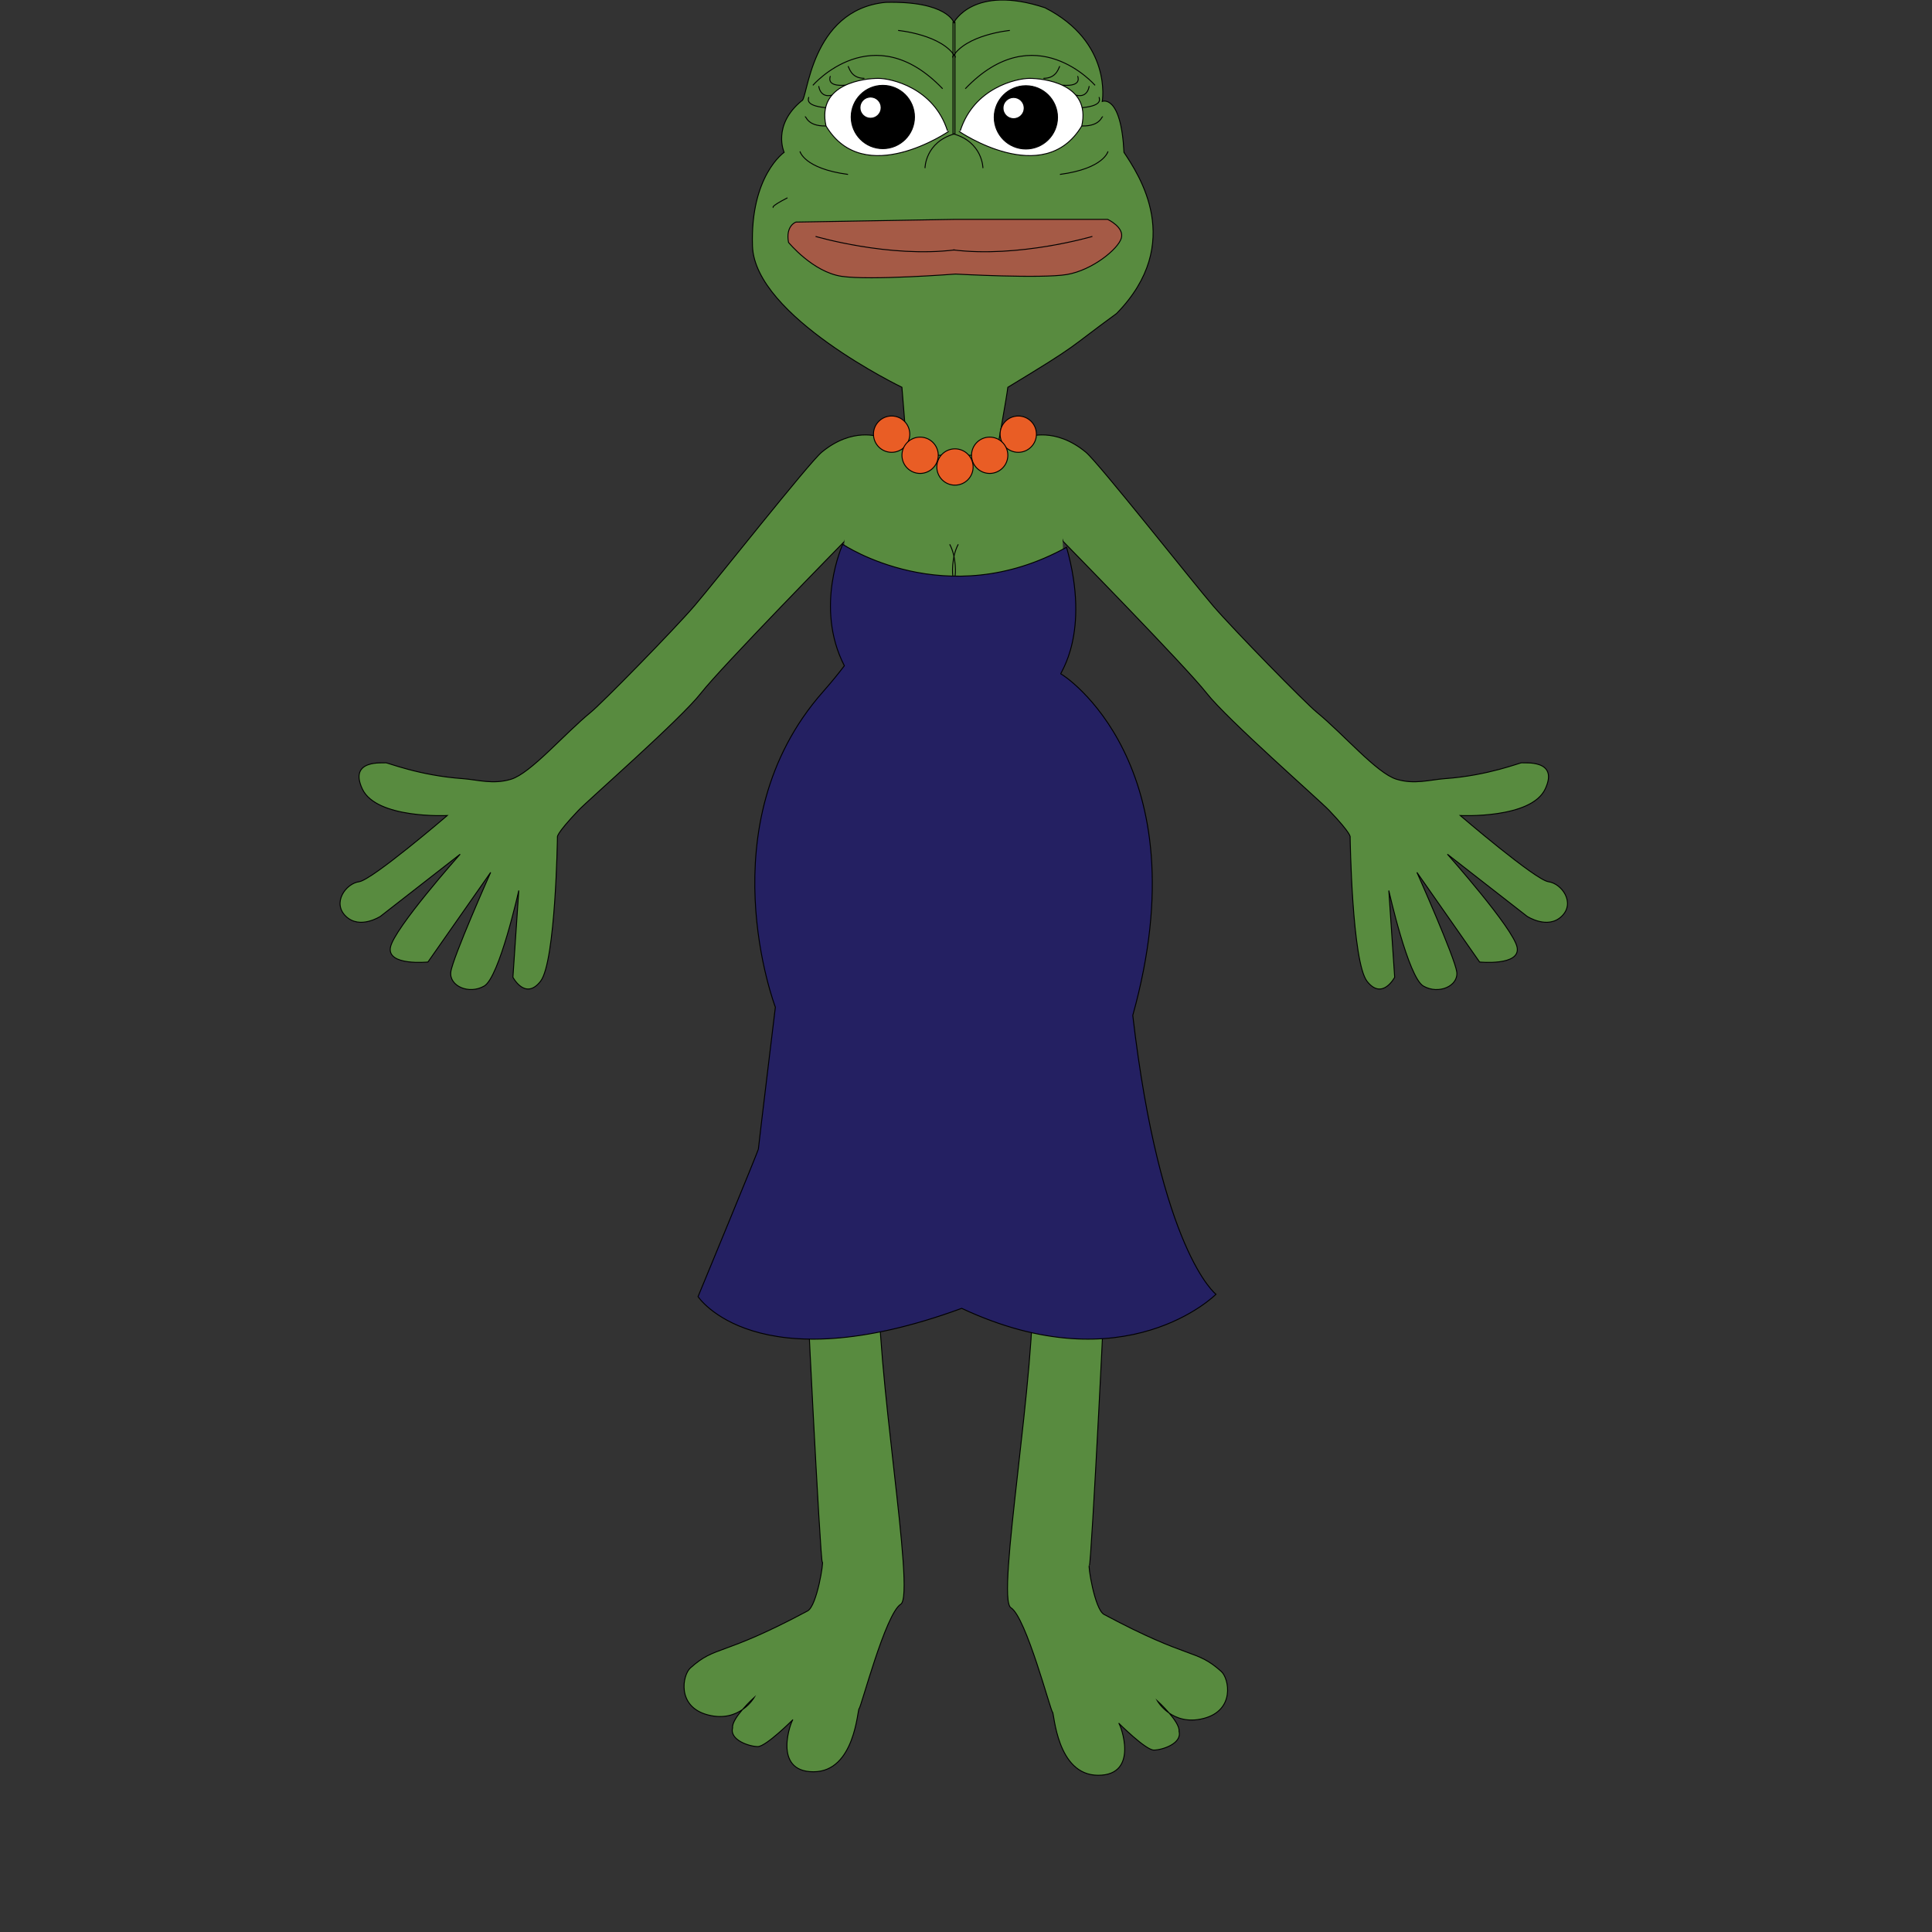 <svg width="300" height="300" viewBox="0 0 300 300" fill="none" xmlns="http://www.w3.org/2000/svg">
<rect x="0" y="0" width="300" height="300" fill="#333333" stroke="none"/>
<g clip-path="url(#clip0_1306_3433)">
<path d="M132.046 81.239L131.137 84.058C131.137 84.058 112.038 103.535 108.848 107.623C105.655 111.71 91.409 124.168 89.834 125.817C86.196 129.637 86.559 130.001 86.559 130.001C86.559 130.001 86.285 149.379 83.922 152.383C81.56 155.387 79.646 151.745 79.646 151.745L80.555 138.279C80.555 138.279 77.551 151.745 75.188 153.11C72.822 154.474 69.729 153.11 70.004 150.925C70.278 148.741 76.19 135.46 76.19 135.46L66.447 149.382C66.447 149.382 60.079 150.02 60.625 147.109C61.17 144.198 71.45 132.641 71.45 132.641L59.078 142.284C59.078 142.284 55.892 144.376 53.712 142.284C51.531 140.192 53.712 137.188 55.75 136.917C57.788 136.647 69.451 126.637 69.451 126.637C69.451 126.637 58.444 127.182 56.26 122.503C54.075 117.825 59.627 118.537 59.898 118.448C60.101 118.381 65.065 120.426 71.817 120.903C74.162 121.071 76.553 121.862 79.368 120.996C82.443 120.048 87.585 113.994 91.74 110.595C93.554 109.112 104.615 97.823 107.843 94.064C111.072 90.305 125.636 71.846 127.585 70.228C132.406 66.227 136.593 67.862 136.593 67.862L132.046 81.239Z" fill="#588B3F" stroke="black" stroke-width="0.146" stroke-miterlimit="10"/>
<path d="M164.163 81.243L165.072 84.061C165.072 84.061 184.172 103.539 187.361 107.626C190.554 111.713 204.801 124.171 206.376 125.821C210.014 129.641 209.65 130.004 209.65 130.004C209.65 130.004 209.925 149.382 212.287 152.386C214.653 155.39 216.563 151.748 216.563 151.748L215.655 138.282C215.655 138.282 218.659 151.748 221.021 153.113C223.387 154.478 226.48 153.113 226.206 150.929C225.932 148.744 220.02 135.464 220.02 135.464L229.755 149.382C229.755 149.382 236.123 150.02 235.578 147.109C235.033 144.198 224.752 132.641 224.752 132.641L237.124 142.284C237.124 142.284 240.31 144.376 242.491 142.284C244.675 140.192 242.491 137.188 240.452 136.917C238.414 136.647 226.751 126.637 226.751 126.637C226.751 126.637 237.759 127.182 239.943 122.503C242.127 117.825 236.575 118.537 236.305 118.448C236.102 118.381 231.138 120.426 224.385 120.904C222.04 121.071 219.649 121.862 216.834 120.996C213.759 120.048 208.617 113.994 204.462 110.595C202.648 109.112 191.587 97.823 188.359 94.064C185.131 90.305 170.567 71.846 168.618 70.228C163.796 66.227 159.609 67.862 159.609 67.862L164.163 81.243Z" fill="#588B3F" stroke="black" stroke-width="0.146" stroke-miterlimit="10"/>
<path d="M150.052 92.804C150.052 92.804 164.249 89.469 164.883 86.999C165.517 84.53 165.339 95.808 164.883 79.976C164.427 64.143 150.508 67.422 150.508 67.422L135.132 68.241C135.132 68.241 128.49 76.975 130.4 80.795C132.31 84.615 130.856 78.917 131.127 86.999C131.401 95.077 150.052 92.804 150.052 92.804Z" fill="#588B3F"/>
<path d="M140.867 70.236L140.051 60.137C140.051 60.137 117.21 49.13 116.846 38.212C116.483 27.293 121.76 23.655 121.76 23.655C121.76 23.655 119.85 19.472 124.49 15.648C125.43 15.648 125.733 1.548 137.5 0.365C147.053 0.122 148.115 3.49 148.115 3.49C148.115 3.49 151.147 -2.486 162.258 1.202C172.752 6.54 171.163 15.744 171.163 15.744C171.163 15.744 174.074 14.561 174.531 23.659C176.776 27.055 184.084 37.731 173.38 48.681C165.433 54.475 168.01 53.164 156.496 60.141C156.364 61.413 154.697 70.696 154.697 70.696H141.266L140.867 70.236Z" fill="#588B3F" stroke="black" stroke-width="0.146" stroke-miterlimit="10"/>
<path d="M173.71 267.567C173.984 267.749 176.985 275.663 170.524 275.663C164.064 275.663 163.7 265.928 163.43 265.839C163.155 265.746 159.335 251.101 156.969 249.643C154.603 248.186 161.063 212.431 160.336 198.056C159.61 183.681 171.526 194.87 171.707 195.145C171.889 195.419 169.434 243.365 169.159 243.09C168.885 242.816 169.961 249.896 171.433 250.687C184.853 257.875 185.637 255.954 189.642 259.55C190.854 260.636 191.816 265.565 186.902 266.837C181.988 268.109 179.714 264.107 179.714 264.107C179.714 264.107 183.263 267.336 183.082 268.839C183.581 270.749 180.445 271.751 179.169 271.751C177.897 271.754 173.71 267.567 173.71 267.567Z" fill="#588B3F" stroke="black" stroke-width="0.146" stroke-miterlimit="10"/>
<path d="M123.128 267.024C122.854 267.206 119.854 275.12 126.314 275.12C132.775 275.12 133.138 265.385 133.409 265.296C133.683 265.203 137.503 250.558 139.869 249.1C142.235 247.643 135.775 211.888 136.502 197.513C137.229 183.138 125.313 194.327 125.131 194.602C124.949 194.876 127.405 242.822 127.679 242.547C127.953 242.273 126.877 249.353 125.406 250.144C111.986 257.332 111.202 255.411 107.196 259.007C105.985 260.094 105.023 265.022 109.937 266.294C114.851 267.566 117.124 263.564 117.124 263.564C117.124 263.564 113.575 266.793 113.757 268.297C113.258 270.206 116.394 271.208 117.669 271.208C118.945 271.211 123.128 267.024 123.128 267.024Z" fill="#588B3F" stroke="black" stroke-width="0.146" stroke-miterlimit="10"/>
<path d="M138.451 70.235C140.008 70.235 141.27 68.973 141.27 67.416C141.27 65.86 140.008 64.598 138.451 64.598C136.895 64.598 135.633 65.86 135.633 67.416C135.633 68.973 136.895 70.235 138.451 70.235Z" fill="#E95D25" stroke="black" stroke-width="0.146" stroke-miterlimit="10"/>
<path d="M142.873 73.512C144.43 73.512 145.692 72.25 145.692 70.694C145.692 69.137 144.43 67.875 142.873 67.875C141.317 67.875 140.055 69.137 140.055 70.694C140.055 72.25 141.317 73.512 142.873 73.512Z" fill="#E95D25" stroke="black" stroke-width="0.146" stroke-miterlimit="10"/>
<path d="M158.116 70.235C159.672 70.235 160.934 68.973 160.934 67.416C160.934 65.86 159.672 64.598 158.116 64.598C156.559 64.598 155.297 65.86 155.297 67.416C155.297 68.973 156.559 70.235 158.116 70.235Z" fill="#E95D25" stroke="black" stroke-width="0.146" stroke-miterlimit="10"/>
<path d="M153.678 73.512C155.235 73.512 156.497 72.25 156.497 70.694C156.497 69.137 155.235 67.875 153.678 67.875C152.121 67.875 150.859 69.137 150.859 70.694C150.859 72.25 152.121 73.512 153.678 73.512Z" fill="#E95D25" stroke="black" stroke-width="0.146" stroke-miterlimit="10"/>
<path d="M148.287 75.333C149.844 75.333 151.106 74.071 151.106 72.514C151.106 70.957 149.844 69.695 148.287 69.695C146.731 69.695 145.469 70.957 145.469 72.514C145.469 74.071 146.731 75.333 148.287 75.333Z" fill="#E95D25" stroke="black" stroke-width="0.146" stroke-miterlimit="10"/>
<path d="M130.861 84.519C130.861 84.519 146.875 95.345 165.615 84.976C169.407 98.41 164.454 104.649 164.725 104.649C164.999 104.649 186.754 118.671 175.896 157.669C180.172 194.333 188.817 200.975 188.817 200.975C188.817 200.975 174.805 215.076 149.331 203.16C117.306 214.898 108.391 201.339 108.391 201.339C108.391 201.339 117.762 178.686 117.762 178.412C117.762 178.137 120.399 156.394 120.399 156.394C120.399 156.394 109.574 128.1 127.768 107.447C129.041 106.003 130.149 104.649 131.111 103.381C126.404 94.226 130.861 84.519 130.861 84.519Z" fill="#242062" stroke="black" stroke-width="0.146" stroke-miterlimit="10"/>
<path d="M148.898 20.382C148.898 20.382 162.062 29.418 167.973 19.562C169.466 12.891 161.841 12.168 159.856 12.168C157.875 12.168 151.232 13.618 149.109 20.321" fill="white"/>
<path d="M148.898 20.382C148.898 20.382 162.062 29.418 167.973 19.562C169.466 12.891 161.841 12.168 159.856 12.168C157.875 12.168 151.232 13.618 149.109 20.321" stroke="black" stroke-width="0.146" stroke-miterlimit="10"/>
<path d="M147.338 20.382C147.338 20.382 134.174 29.418 128.263 19.562C126.77 12.891 134.395 12.168 136.38 12.168C138.361 12.168 145.004 13.618 147.127 20.321" fill="white"/>
<path d="M147.338 20.382C147.338 20.382 134.174 29.418 128.263 19.562C126.77 12.891 134.395 12.168 136.38 12.168C138.361 12.168 145.004 13.618 147.127 20.321" stroke="black" stroke-width="0.146" stroke-miterlimit="10"/>
<path d="M122.441 37.64C122.441 37.64 126.201 42.237 130.691 42.907C135.181 43.573 148.379 42.554 148.379 42.554C148.379 42.554 161.746 43.299 165.687 42.622C169.628 41.945 173.633 38.67 174.118 36.974C174.603 35.274 171.994 34.062 171.994 34.062H148.376L123.592 34.486C123.592 34.486 121.957 35.032 122.441 37.64Z" fill="#A55A46" stroke="black" stroke-width="0.146" stroke-miterlimit="10"/>
<path d="M120.099 32.233C120.099 32.233 119.433 32.172 122.283 30.715" stroke="black" stroke-width="0.146" stroke-miterlimit="10"/>
<path d="M172.048 23.504C172.048 23.504 171.442 26.173 164.586 27.082" stroke="black" stroke-width="0.146" stroke-miterlimit="10"/>
<path d="M171.249 18.164C171.067 17.861 171.046 19.621 167.992 19.561" stroke="black" stroke-width="0.146" stroke-miterlimit="10"/>
<path d="M170.698 15.074C170.516 15.135 171.646 16.368 168.047 16.721" stroke="black" stroke-width="0.146" stroke-miterlimit="10"/>
<path d="M169.127 13.367C169.127 13.367 168.942 15.267 167.078 14.771" stroke="black" stroke-width="0.146" stroke-miterlimit="10"/>
<path d="M167.368 11.828C167.233 11.735 168.284 13.495 164.984 13.228" stroke="black" stroke-width="0.146" stroke-miterlimit="10"/>
<path d="M164.579 10.281C164.397 10.374 164.184 12.166 162.031 12.166" stroke="black" stroke-width="0.146" stroke-miterlimit="10"/>
<path d="M170.042 13.249C170.042 13.249 160.716 2.449 149.891 13.777" stroke="black" stroke-width="0.146" stroke-miterlimit="10"/>
<path d="M156.806 4.727C156.806 4.727 149.893 5.364 147.891 8.91" stroke="black" stroke-width="0.146" stroke-miterlimit="10"/>
<path d="M147.984 3.363V20.77C152.617 22.043 152.631 26.108 152.631 26.108" stroke="black" stroke-width="0.146" stroke-miterlimit="10"/>
<path d="M169.625 36.711C169.625 36.711 158.229 40.078 147.984 38.803" stroke="black" stroke-width="0.146" stroke-miterlimit="10"/>
<path d="M147.981 89.466C147.884 89.341 147.703 86.565 148.797 84.519" stroke="black" stroke-width="0.146" stroke-miterlimit="10"/>
<path d="M124.219 23.504C124.219 23.504 124.825 26.173 131.681 27.082" stroke="black" stroke-width="0.146" stroke-miterlimit="10"/>
<path d="M125 18.164C125.182 17.861 125.203 19.621 128.257 19.561" stroke="black" stroke-width="0.146" stroke-miterlimit="10"/>
<path d="M125.548 15.074C125.73 15.135 124.6 16.368 128.199 16.721" stroke="black" stroke-width="0.146" stroke-miterlimit="10"/>
<path d="M127.133 13.367C127.133 13.367 127.318 15.267 129.182 14.771" stroke="black" stroke-width="0.146" stroke-miterlimit="10"/>
<path d="M128.908 11.828C129.044 11.735 127.993 13.495 131.292 13.228" stroke="black" stroke-width="0.146" stroke-miterlimit="10"/>
<path d="M131.672 10.281C131.854 10.374 132.067 12.166 134.22 12.166" stroke="black" stroke-width="0.146" stroke-miterlimit="10"/>
<path d="M126.219 13.249C126.219 13.249 135.544 2.449 146.37 13.777" stroke="black" stroke-width="0.146" stroke-miterlimit="10"/>
<path d="M139.461 4.727C139.461 4.727 146.374 5.364 148.377 8.91" stroke="black" stroke-width="0.146" stroke-miterlimit="10"/>
<path d="M148.28 3.363V20.77C143.647 22.043 143.633 26.108 143.633 26.108" stroke="black" stroke-width="0.146" stroke-miterlimit="10"/>
<path d="M126.641 36.711C126.641 36.711 138.036 40.078 148.281 38.803" stroke="black" stroke-width="0.146" stroke-miterlimit="10"/>
<path d="M148.285 89.466C148.381 89.341 148.563 86.565 147.469 84.519" stroke="black" stroke-width="0.146" stroke-miterlimit="10"/>
<path d="M159.297 23.137C162.011 23.137 164.211 20.936 164.211 18.223C164.211 15.509 162.011 13.309 159.297 13.309C156.583 13.309 154.383 15.509 154.383 18.223C154.383 20.936 156.583 23.137 159.297 23.137Z" fill="black" stroke="black" stroke-width="0.146" stroke-miterlimit="10"/>
<path d="M157.391 18.282C158.219 18.282 158.891 17.61 158.891 16.781C158.891 15.953 158.219 15.281 157.391 15.281C156.562 15.281 155.891 15.953 155.891 16.781C155.891 17.61 156.562 18.282 157.391 18.282Z" fill="white" stroke="white" stroke-width="0.146" stroke-miterlimit="10"/>
<path d="M137.086 23.082C139.8 23.082 142 20.882 142 18.168C142 15.454 139.8 13.254 137.086 13.254C134.372 13.254 132.172 15.454 132.172 18.168C132.172 20.882 134.372 23.082 137.086 23.082Z" fill="black" stroke="black" stroke-width="0.146" stroke-miterlimit="10"/>
<path d="M135.18 18.215C136.008 18.215 136.68 17.544 136.68 16.715C136.68 15.886 136.008 15.215 135.18 15.215C134.351 15.215 133.68 15.886 133.68 16.715C133.68 17.544 134.351 18.215 135.18 18.215Z" fill="white" stroke="white" stroke-width="0.146" stroke-miterlimit="10"/>
</g>
<defs>
<clipPath id="clip0_1306_3433">
<rect width="300" height="300" fill="white"/>
</clipPath>
</defs>
</svg>
